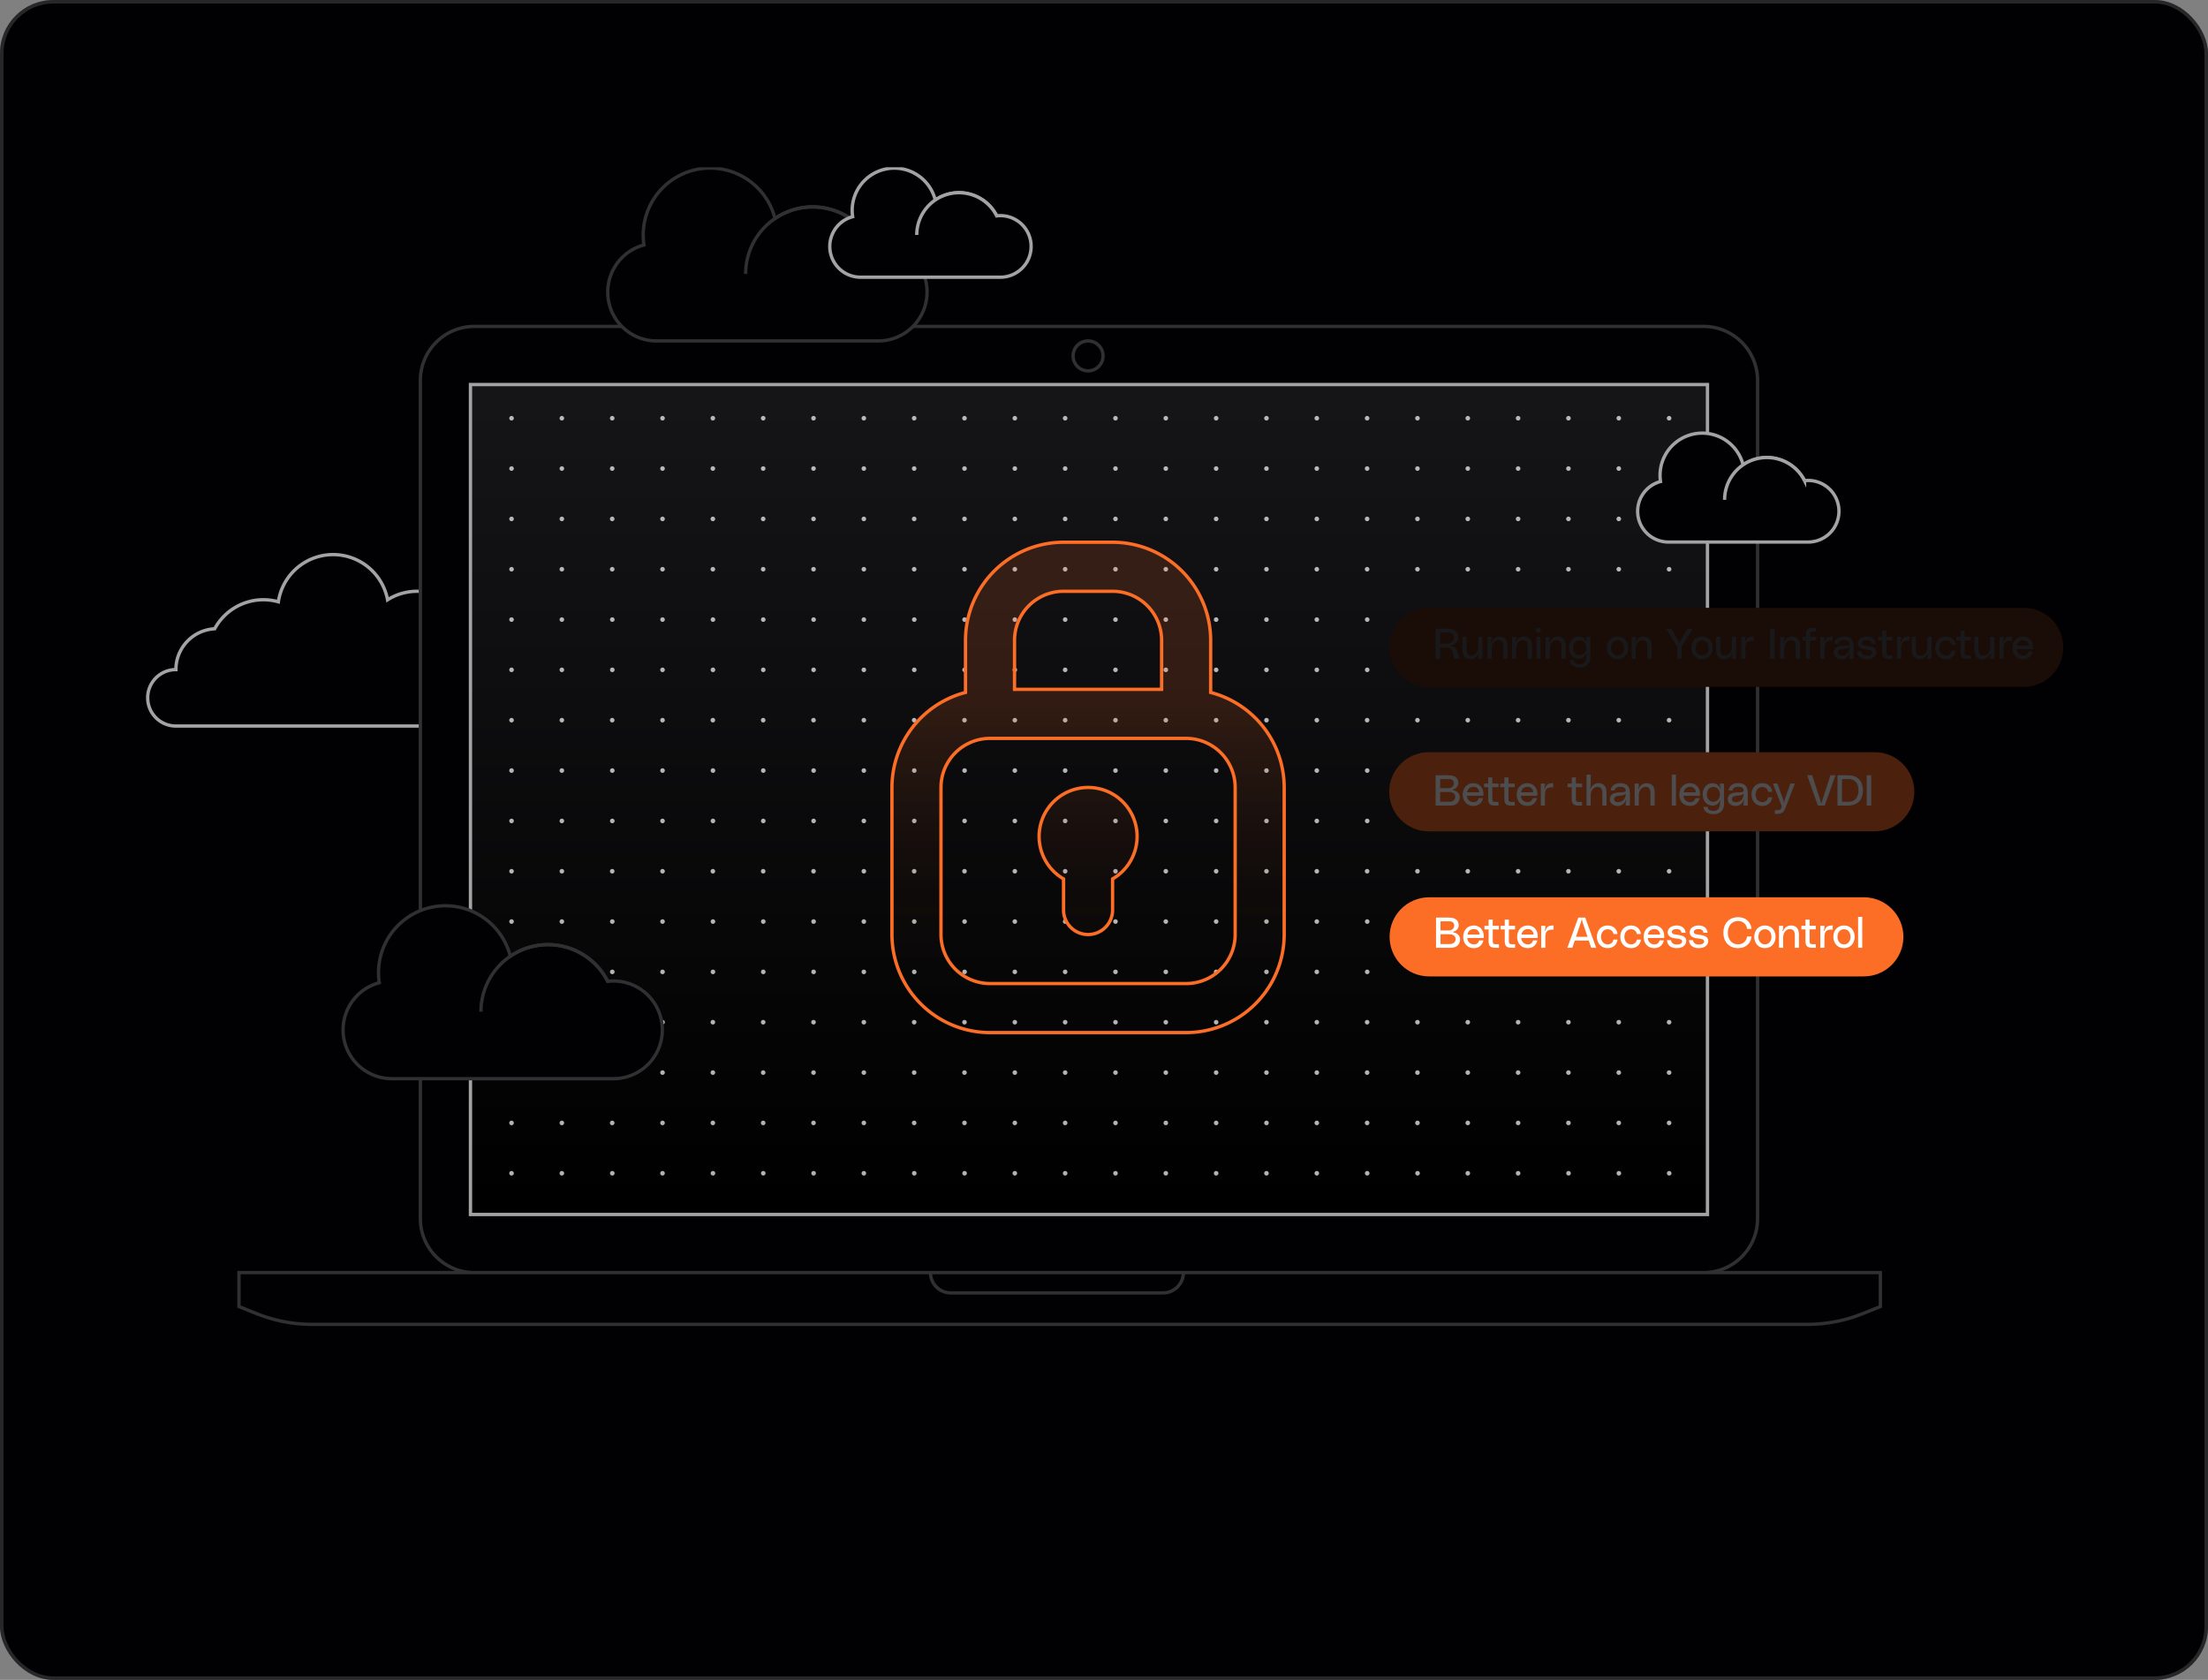 <svg width="581" height="442" fill="none" xmlns="http://www.w3.org/2000/svg"><rect width="100%" height="100%" fill="#808080" stroke="none"/><rect width="581" height="442" rx="14.034" fill="#010104"/><g clip-path="url(#a)"><path d="M38.863 183.603a7.424 7.424 0 0 0 7.425 7.425h82.42a7.423 7.423 0 0 0 6.435-11.125 7.42 7.42 0 0 0-3.885-3.266c.007-.154.024-.304.024-.459a10.775 10.775 0 0 0-7.595-10.291 14.578 14.578 0 0 0-8.858-9.401 14.564 14.564 0 0 0-12.848 1.332 14.57 14.57 0 0 0-23.938-8.276 14.571 14.571 0 0 0-4.797 8.802 14.568 14.568 0 0 0-16.76 7.096 10.756 10.756 0 0 0-10.198 10.738 7.427 7.427 0 0 0-7.425 7.425Z" stroke="#A3A3A3" stroke-width=".877" stroke-miterlimit="10"/><path d="M448.257 85.882H124.832c-7.853 0-14.219 6.366-14.219 14.219v220.518c0 7.853 6.366 14.219 14.219 14.219h323.425c7.853 0 14.219-6.366 14.219-14.219V100.101c0-7.853-6.366-14.22-14.219-14.22ZM278.836 348.449h196.736c4.96 0 9.874-.944 14.48-2.783l4.737-1.89v-8.938H62.883v8.938l4.737 1.89a39.054 39.054 0 0 0 14.48 2.783h196.736Z" fill="#010104" stroke="#303033" stroke-width=".877" stroke-miterlimit="10"/><path d="M449.294 101.177H123.795v218.365h325.499V101.177Z" fill="#151518"/><path d="M449.294 101.177H123.795v218.365h325.499V101.177Z" fill="url(#b)"/><g opacity=".7" fill="#fff"><path d="M134.603 110.641a.601.601 0 1 0 .001-1.203.601.601 0 0 0-.001 1.203ZM147.844 110.641a.601.601 0 1 0 .001-1.203.601.601 0 0 0-.001 1.203ZM161.091 110.641a.602.602 0 1 0 0-1.204.602.602 0 0 0 0 1.204ZM174.332 110.641a.601.601 0 1 0 .001-1.203.601.601 0 0 0-.001 1.203ZM187.576 110.641a.602.602 0 1 0 0-1.204.602.602 0 0 0 0 1.204ZM200.819 110.641a.602.602 0 1 0 0-1.204.602.602 0 0 0 0 1.204ZM214.063 110.641a.602.602 0 1 0 0-1.204.602.602 0 0 0 0 1.204ZM227.307 110.641a.601.601 0 1 0 .001-1.203.601.601 0 0 0-.001 1.203ZM240.549 110.641a.602.602 0 1 0 0-1.204.602.602 0 0 0 0 1.204ZM253.793 110.641a.602.602 0 1 0 0-1.204.602.602 0 0 0 0 1.204ZM267.037 110.641a.601.601 0 1 0 .001-1.203.601.601 0 0 0-.001 1.203ZM280.279 110.641a.601.601 0 1 0 .001-1.203.601.601 0 0 0-.001 1.203ZM293.522 110.641a.601.601 0 1 0 .001-1.203.601.601 0 0 0-.001 1.203ZM306.765 110.641a.601.601 0 1 0 .001-1.203.601.601 0 0 0-.001 1.203ZM320.01 110.641a.601.601 0 1 0 .001-1.203.601.601 0 0 0-.001 1.203ZM333.252 110.641a.601.601 0 1 0 .001-1.203.601.601 0 0 0-.001 1.203ZM346.495 110.641a.601.601 0 1 0 .001-1.203.601.601 0 0 0-.001 1.203ZM359.737 110.641a.602.602 0 1 0 0-1.204.602.602 0 0 0 0 1.204ZM372.983 110.641a.602.602 0 1 0 0-1.204.602.602 0 0 0 0 1.204ZM386.225 110.641a.601.601 0 1 0 .001-1.203.601.601 0 0 0-.001 1.203ZM399.468 110.641a.601.601 0 1 0 .001-1.203.601.601 0 0 0-.001 1.203ZM412.712 110.641a.602.602 0 1 0 0-1.204.602.602 0 0 0 0 1.204ZM425.955 110.641a.602.602 0 1 0 0-1.204.602.602 0 0 0 0 1.204ZM439.199 110.641a.602.602 0 1 0 0-1.204.602.602 0 0 0 0 1.204ZM134.603 123.884a.601.601 0 1 0 .001-1.203.601.601 0 0 0-.001 1.203ZM147.844 123.884a.601.601 0 1 0 .001-1.203.601.601 0 0 0-.001 1.203ZM161.091 123.884a.602.602 0 1 0 0-1.204.602.602 0 0 0 0 1.204ZM174.332 123.884a.601.601 0 1 0 .001-1.203.601.601 0 0 0-.001 1.203ZM187.576 123.884a.602.602 0 1 0 0-1.204.602.602 0 0 0 0 1.204ZM200.819 123.884a.602.602 0 1 0 0-1.204.602.602 0 0 0 0 1.204ZM214.063 123.884a.602.602 0 1 0 0-1.204.602.602 0 0 0 0 1.204ZM227.307 123.884a.601.601 0 1 0 .001-1.203.601.601 0 0 0-.001 1.203ZM240.549 123.884a.602.602 0 1 0 0-1.204.602.602 0 0 0 0 1.204ZM253.793 123.884a.602.602 0 1 0 0-1.204.602.602 0 0 0 0 1.204ZM267.037 123.884a.601.601 0 1 0 .001-1.203.601.601 0 0 0-.001 1.203ZM280.279 123.884a.601.601 0 1 0 .001-1.203.601.601 0 0 0-.001 1.203ZM293.522 123.884a.601.601 0 1 0 .001-1.203.601.601 0 0 0-.001 1.203ZM306.765 123.884a.601.601 0 1 0 .001-1.203.601.601 0 0 0-.001 1.203ZM320.01 123.884a.601.601 0 1 0 .001-1.203.601.601 0 0 0-.001 1.203ZM333.252 123.884a.601.601 0 1 0 .001-1.203.601.601 0 0 0-.001 1.203ZM346.495 123.884a.601.601 0 1 0 .001-1.203.601.601 0 0 0-.001 1.203ZM359.737 123.884a.602.602 0 1 0 0-1.204.602.602 0 0 0 0 1.204ZM372.983 123.884a.602.602 0 1 0 0-1.204.602.602 0 0 0 0 1.204ZM386.225 123.884a.601.601 0 1 0 .001-1.203.601.601 0 0 0-.001 1.203ZM399.468 123.884a.601.601 0 1 0 .001-1.203.601.601 0 0 0-.001 1.203ZM412.712 123.884a.602.602 0 1 0 0-1.204.602.602 0 0 0 0 1.204ZM425.955 123.884a.602.602 0 1 0 0-1.204.602.602 0 0 0 0 1.204ZM439.199 123.884a.602.602 0 1 0 0-1.204.602.602 0 0 0 0 1.204ZM134.603 137.133a.601.601 0 1 0 .001-1.203.601.601 0 0 0-.001 1.203ZM147.844 137.133a.601.601 0 1 0 .001-1.203.601.601 0 0 0-.001 1.203ZM161.091 137.133a.602.602 0 1 0 0-1.204.602.602 0 0 0 0 1.204ZM174.332 137.133a.601.601 0 1 0 .001-1.203.601.601 0 0 0-.001 1.203ZM187.576 137.133a.602.602 0 1 0 0-1.204.602.602 0 0 0 0 1.204ZM200.819 137.133a.602.602 0 1 0 0-1.204.602.602 0 0 0 0 1.204ZM214.063 137.133a.602.602 0 1 0 0-1.204.602.602 0 0 0 0 1.204ZM227.307 137.133a.601.601 0 1 0 .001-1.203.601.601 0 0 0-.001 1.203ZM240.549 137.133a.602.602 0 1 0 0-1.204.602.602 0 0 0 0 1.204ZM253.793 137.133a.602.602 0 1 0 0-1.204.602.602 0 0 0 0 1.204ZM267.037 137.133a.601.601 0 1 0 .001-1.203.601.601 0 0 0-.001 1.203ZM280.279 137.133a.601.601 0 1 0 .001-1.203.601.601 0 0 0-.001 1.203ZM293.522 137.133a.601.601 0 1 0 .001-1.203.601.601 0 0 0-.001 1.203ZM306.765 137.133a.601.601 0 1 0 .001-1.203.601.601 0 0 0-.001 1.203ZM320.01 137.133a.601.601 0 1 0 .001-1.203.601.601 0 0 0-.001 1.203ZM333.252 137.133a.601.601 0 1 0 .001-1.203.601.601 0 0 0-.001 1.203ZM346.495 137.133a.601.601 0 1 0 .001-1.203.601.601 0 0 0-.001 1.203ZM359.737 137.133a.602.602 0 1 0 0-1.204.602.602 0 0 0 0 1.204ZM372.983 137.133a.602.602 0 1 0 0-1.204.602.602 0 0 0 0 1.204ZM386.225 137.133a.601.601 0 1 0 .001-1.203.601.601 0 0 0-.001 1.203ZM399.468 137.133a.601.601 0 1 0 .001-1.203.601.601 0 0 0-.001 1.203ZM412.712 137.133a.602.602 0 1 0 0-1.204.602.602 0 0 0 0 1.204ZM425.955 137.133a.602.602 0 1 0 0-1.204.602.602 0 0 0 0 1.204ZM439.199 137.133a.602.602 0 1 0 0-1.204.602.602 0 0 0 0 1.204ZM134.603 150.375a.601.601 0 1 0 .001-1.203.601.601 0 0 0-.001 1.203ZM147.844 150.375a.601.601 0 1 0 .001-1.203.601.601 0 0 0-.001 1.203ZM161.091 150.375a.602.602 0 1 0 0-1.204.602.602 0 0 0 0 1.204ZM174.332 150.375a.601.601 0 1 0 .001-1.203.601.601 0 0 0-.001 1.203ZM187.576 150.375a.602.602 0 1 0 0-1.204.602.602 0 0 0 0 1.204ZM200.819 150.375a.602.602 0 1 0 0-1.204.602.602 0 0 0 0 1.204ZM214.063 150.375a.602.602 0 1 0 0-1.204.602.602 0 0 0 0 1.204ZM227.307 150.375a.601.601 0 1 0 .001-1.203.601.601 0 0 0-.001 1.203ZM240.549 150.375a.602.602 0 1 0 0-1.204.602.602 0 0 0 0 1.204ZM253.793 150.375a.602.602 0 1 0 0-1.204.602.602 0 0 0 0 1.204ZM267.037 150.375a.601.601 0 1 0 .001-1.203.601.601 0 0 0-.001 1.203ZM280.279 150.375a.601.601 0 1 0 .001-1.203.601.601 0 0 0-.001 1.203ZM293.522 150.375a.601.601 0 1 0 .001-1.203.601.601 0 0 0-.001 1.203ZM306.765 150.375a.601.601 0 1 0 .001-1.203.601.601 0 0 0-.001 1.203ZM320.01 150.375a.601.601 0 1 0 .001-1.203.601.601 0 0 0-.001 1.203ZM333.252 150.375a.601.601 0 1 0 .001-1.203.601.601 0 0 0-.001 1.203ZM346.495 150.375a.601.601 0 1 0 .001-1.203.601.601 0 0 0-.001 1.203ZM359.737 150.375a.602.602 0 1 0 0-1.204.602.602 0 0 0 0 1.204ZM372.983 150.375a.602.602 0 1 0 0-1.204.602.602 0 0 0 0 1.204ZM386.225 150.375a.601.601 0 1 0 .001-1.203.601.601 0 0 0-.001 1.203ZM399.468 150.375a.601.601 0 1 0 .001-1.203.601.601 0 0 0-.001 1.203ZM412.712 150.375a.602.602 0 1 0 0-1.204.602.602 0 0 0 0 1.204ZM425.955 150.375a.602.602 0 1 0 0-1.204.602.602 0 0 0 0 1.204ZM439.199 150.375a.602.602 0 1 0 0-1.204.602.602 0 0 0 0 1.204ZM134.603 163.625a.602.602 0 1 0 0-1.204.602.602 0 0 0 0 1.204ZM147.844 163.625a.602.602 0 1 0 0-1.204.602.602 0 0 0 0 1.204ZM161.091 163.625a.603.603 0 1 0-.001-1.205.603.603 0 0 0 .001 1.205ZM174.332 163.625a.602.602 0 1 0 0-1.204.602.602 0 0 0 0 1.204ZM187.576 163.625a.603.603 0 1 0-.001-1.205.603.603 0 0 0 .001 1.205ZM200.819 163.625a.603.603 0 1 0-.001-1.205.603.603 0 0 0 .001 1.205ZM214.063 163.625a.603.603 0 1 0-.001-1.205.603.603 0 0 0 .001 1.205ZM227.307 163.625a.602.602 0 1 0 0-1.204.602.602 0 0 0 0 1.204ZM240.549 163.625a.603.603 0 1 0-.001-1.205.603.603 0 0 0 .001 1.205ZM253.793 163.625a.603.603 0 1 0-.001-1.205.603.603 0 0 0 .001 1.205ZM267.037 163.625a.602.602 0 1 0 0-1.204.602.602 0 0 0 0 1.204ZM280.279 163.625a.602.602 0 1 0 0-1.204.602.602 0 0 0 0 1.204ZM293.522 163.625a.602.602 0 1 0 0-1.204.602.602 0 0 0 0 1.204ZM306.765 163.625a.602.602 0 1 0 0-1.204.602.602 0 0 0 0 1.204ZM320.01 163.625a.602.602 0 1 0 0-1.204.602.602 0 0 0 0 1.204ZM333.252 163.625a.602.602 0 1 0 0-1.204.602.602 0 0 0 0 1.204ZM346.495 163.625a.602.602 0 1 0 0-1.204.602.602 0 0 0 0 1.204ZM359.737 163.625a.603.603 0 1 0-.001-1.205.603.603 0 0 0 .001 1.205ZM372.983 163.625a.603.603 0 1 0-.001-1.205.603.603 0 0 0 .001 1.205ZM386.225 163.625a.602.602 0 1 0 0-1.204.602.602 0 0 0 0 1.204ZM399.468 163.625a.602.602 0 1 0 0-1.204.602.602 0 0 0 0 1.204ZM412.712 163.625a.603.603 0 1 0-.001-1.205.603.603 0 0 0 .001 1.205ZM425.955 163.625a.603.603 0 1 0-.001-1.205.603.603 0 0 0 .001 1.205ZM439.199 163.625a.603.603 0 1 0-.001-1.205.603.603 0 0 0 .001 1.205ZM134.603 176.848a.602.602 0 1 0 0-1.204.602.602 0 0 0 0 1.204ZM147.844 176.848a.602.602 0 1 0 0-1.204.602.602 0 0 0 0 1.204ZM161.091 176.848a.603.603 0 1 0-.001-1.205.603.603 0 0 0 .001 1.205ZM174.332 176.848a.602.602 0 1 0 0-1.204.602.602 0 0 0 0 1.204ZM187.576 176.848a.603.603 0 1 0-.001-1.205.603.603 0 0 0 .001 1.205ZM200.819 176.848a.603.603 0 1 0-.001-1.205.603.603 0 0 0 .001 1.205ZM214.063 176.848a.603.603 0 1 0-.001-1.205.603.603 0 0 0 .001 1.205ZM227.307 176.848a.602.602 0 1 0 0-1.204.602.602 0 0 0 0 1.204ZM240.549 176.848a.603.603 0 1 0-.001-1.205.603.603 0 0 0 .001 1.205ZM253.793 176.848a.603.603 0 1 0-.001-1.205.603.603 0 0 0 .001 1.205ZM267.037 176.848a.602.602 0 1 0 0-1.204.602.602 0 0 0 0 1.204ZM280.279 176.848a.602.602 0 1 0 0-1.204.602.602 0 0 0 0 1.204ZM293.522 176.848a.602.602 0 1 0 0-1.204.602.602 0 0 0 0 1.204ZM306.765 176.848a.602.602 0 1 0 0-1.204.602.602 0 0 0 0 1.204ZM320.01 176.848a.602.602 0 1 0 0-1.204.602.602 0 0 0 0 1.204ZM333.252 176.848a.602.602 0 1 0 0-1.204.602.602 0 0 0 0 1.204ZM346.495 176.848a.602.602 0 1 0 0-1.204.602.602 0 0 0 0 1.204ZM359.737 176.848a.603.603 0 1 0-.001-1.205.603.603 0 0 0 .001 1.205ZM372.983 176.848a.603.603 0 1 0-.001-1.205.603.603 0 0 0 .001 1.205ZM386.225 176.848a.602.602 0 1 0 0-1.204.602.602 0 0 0 0 1.204ZM399.468 176.848a.602.602 0 1 0 0-1.204.602.602 0 0 0 0 1.204ZM412.712 176.848a.603.603 0 1 0-.001-1.205.603.603 0 0 0 .001 1.205ZM425.955 176.848a.603.603 0 1 0-.001-1.205.603.603 0 0 0 .001 1.205ZM439.199 176.848a.603.603 0 1 0-.001-1.205.603.603 0 0 0 .001 1.205ZM134.603 190.09a.601.601 0 1 0 .001-1.203.601.601 0 0 0-.001 1.203ZM147.844 190.09a.601.601 0 1 0 .001-1.203.601.601 0 0 0-.001 1.203ZM161.091 190.09a.602.602 0 1 0 0-1.204.602.602 0 0 0 0 1.204ZM174.332 190.09a.601.601 0 1 0 .001-1.203.601.601 0 0 0-.001 1.203ZM187.576 190.09a.602.602 0 1 0 0-1.204.602.602 0 0 0 0 1.204ZM200.819 190.09a.602.602 0 1 0 0-1.204.602.602 0 0 0 0 1.204ZM214.063 190.09a.602.602 0 1 0 0-1.204.602.602 0 0 0 0 1.204ZM227.307 190.09a.601.601 0 1 0 .001-1.203.601.601 0 0 0-.001 1.203ZM240.549 190.09a.602.602 0 1 0 0-1.204.602.602 0 0 0 0 1.204ZM253.793 190.09a.602.602 0 1 0 0-1.204.602.602 0 0 0 0 1.204ZM267.037 190.09a.601.601 0 1 0 .001-1.203.601.601 0 0 0-.001 1.203ZM280.279 190.09a.601.601 0 1 0 .001-1.203.601.601 0 0 0-.001 1.203ZM293.522 190.09a.601.601 0 1 0 .001-1.203.601.601 0 0 0-.001 1.203ZM306.765 190.09a.601.601 0 1 0 .001-1.203.601.601 0 0 0-.001 1.203ZM320.01 190.09a.601.601 0 1 0 .001-1.203.601.601 0 0 0-.001 1.203ZM333.252 190.09a.601.601 0 1 0 .001-1.203.601.601 0 0 0-.001 1.203ZM346.495 190.09a.601.601 0 1 0 .001-1.203.601.601 0 0 0-.001 1.203ZM359.737 190.09a.602.602 0 1 0 0-1.204.602.602 0 0 0 0 1.204ZM372.983 190.09a.602.602 0 1 0 0-1.204.602.602 0 0 0 0 1.204ZM386.225 190.09a.601.601 0 1 0 .001-1.203.601.601 0 0 0-.001 1.203ZM399.468 190.09a.601.601 0 1 0 .001-1.203.601.601 0 0 0-.001 1.203ZM412.712 190.09a.602.602 0 1 0 0-1.204.602.602 0 0 0 0 1.204ZM425.955 190.09a.602.602 0 1 0 0-1.204.602.602 0 0 0 0 1.204ZM439.199 190.09a.602.602 0 1 0 0-1.204.602.602 0 0 0 0 1.204ZM134.603 203.346a.602.602 0 1 0 0-1.204.602.602 0 0 0 0 1.204ZM147.844 203.346a.602.602 0 1 0 0-1.204.602.602 0 0 0 0 1.204ZM161.091 203.346a.603.603 0 1 0-.001-1.205.603.603 0 0 0 .001 1.205ZM174.332 203.346a.602.602 0 1 0 0-1.204.602.602 0 0 0 0 1.204ZM187.576 203.346a.603.603 0 1 0-.001-1.205.603.603 0 0 0 .001 1.205ZM200.819 203.346a.603.603 0 1 0-.001-1.205.603.603 0 0 0 .001 1.205ZM214.063 203.346a.603.603 0 1 0-.001-1.205.603.603 0 0 0 .001 1.205ZM227.307 203.346a.602.602 0 1 0 0-1.204.602.602 0 0 0 0 1.204ZM240.549 203.346a.603.603 0 1 0-.001-1.205.603.603 0 0 0 .001 1.205ZM253.793 203.346a.603.603 0 1 0-.001-1.205.603.603 0 0 0 .001 1.205ZM267.037 203.346a.602.602 0 1 0 0-1.204.602.602 0 0 0 0 1.204ZM280.279 203.346a.602.602 0 1 0 0-1.204.602.602 0 0 0 0 1.204ZM293.522 203.346a.602.602 0 1 0 0-1.204.602.602 0 0 0 0 1.204ZM306.765 203.346a.602.602 0 1 0 0-1.204.602.602 0 0 0 0 1.204ZM320.01 203.346a.602.602 0 1 0 0-1.204.602.602 0 0 0 0 1.204ZM333.252 203.346a.602.602 0 1 0 0-1.204.602.602 0 0 0 0 1.204ZM346.495 203.346a.602.602 0 1 0 0-1.204.602.602 0 0 0 0 1.204ZM359.737 203.346a.603.603 0 1 0-.001-1.205.603.603 0 0 0 .001 1.205ZM372.983 203.346a.603.603 0 1 0-.001-1.205.603.603 0 0 0 .001 1.205ZM386.225 203.346a.602.602 0 1 0 0-1.204.602.602 0 0 0 0 1.204ZM399.468 203.346a.602.602 0 1 0 0-1.204.602.602 0 0 0 0 1.204ZM412.712 203.346a.603.603 0 1 0-.001-1.205.603.603 0 0 0 .001 1.205ZM425.955 203.346a.603.603 0 1 0-.001-1.205.603.603 0 0 0 .001 1.205ZM439.199 203.346a.603.603 0 1 0-.001-1.205.603.603 0 0 0 .001 1.205ZM134.603 216.601a.602.602 0 1 0 0-1.204.602.602 0 0 0 0 1.204ZM147.844 216.601a.602.602 0 1 0 0-1.204.602.602 0 0 0 0 1.204ZM161.091 216.601a.603.603 0 1 0-.001-1.205.603.603 0 0 0 .001 1.205ZM174.332 216.601a.602.602 0 1 0 0-1.204.602.602 0 0 0 0 1.204ZM187.576 216.601a.603.603 0 1 0-.001-1.205.603.603 0 0 0 .001 1.205ZM200.819 216.601a.603.603 0 1 0-.001-1.205.603.603 0 0 0 .001 1.205ZM214.063 216.601a.603.603 0 1 0-.001-1.205.603.603 0 0 0 .001 1.205ZM227.307 216.601a.602.602 0 1 0 0-1.204.602.602 0 0 0 0 1.204ZM240.549 216.601a.603.603 0 1 0-.001-1.205.603.603 0 0 0 .001 1.205ZM253.793 216.601a.603.603 0 1 0-.001-1.205.603.603 0 0 0 .001 1.205ZM267.037 216.601a.602.602 0 1 0 0-1.204.602.602 0 0 0 0 1.204ZM280.279 216.601a.602.602 0 1 0 0-1.204.602.602 0 0 0 0 1.204ZM293.522 216.601a.602.602 0 1 0 0-1.204.602.602 0 0 0 0 1.204ZM306.765 216.601a.602.602 0 1 0 0-1.204.602.602 0 0 0 0 1.204ZM320.01 216.601a.602.602 0 1 0 0-1.204.602.602 0 0 0 0 1.204ZM333.252 216.601a.602.602 0 1 0 0-1.204.602.602 0 0 0 0 1.204ZM346.495 216.601a.602.602 0 1 0 0-1.204.602.602 0 0 0 0 1.204ZM359.737 216.601a.603.603 0 1 0-.001-1.205.603.603 0 0 0 .001 1.205ZM372.983 216.601a.603.603 0 1 0-.001-1.205.603.603 0 0 0 .001 1.205ZM386.225 216.601a.602.602 0 1 0 0-1.204.602.602 0 0 0 0 1.204ZM399.468 216.601a.602.602 0 1 0 0-1.204.602.602 0 0 0 0 1.204ZM412.712 216.601a.603.603 0 1 0-.001-1.205.603.603 0 0 0 .001 1.205ZM425.955 216.601a.603.603 0 1 0-.001-1.205.603.603 0 0 0 .001 1.205ZM439.199 216.601a.603.603 0 1 0-.001-1.205.603.603 0 0 0 .001 1.205ZM134.603 229.837a.601.601 0 1 0 .001-1.203.601.601 0 0 0-.001 1.203ZM147.844 229.837a.601.601 0 1 0 .001-1.203.601.601 0 0 0-.001 1.203ZM161.091 229.837a.602.602 0 1 0 0-1.204.602.602 0 0 0 0 1.204ZM174.332 229.837a.601.601 0 1 0 .001-1.203.601.601 0 0 0-.001 1.203ZM187.576 229.837a.602.602 0 1 0 0-1.204.602.602 0 0 0 0 1.204ZM200.819 229.837a.602.602 0 1 0 0-1.204.602.602 0 0 0 0 1.204ZM214.063 229.837a.602.602 0 1 0 0-1.204.602.602 0 0 0 0 1.204ZM227.307 229.837a.601.601 0 1 0 .001-1.203.601.601 0 0 0-.001 1.203ZM240.549 229.837a.602.602 0 1 0 0-1.204.602.602 0 0 0 0 1.204ZM253.793 229.837a.602.602 0 1 0 0-1.204.602.602 0 0 0 0 1.204ZM267.037 229.837a.601.601 0 1 0 .001-1.203.601.601 0 0 0-.001 1.203ZM280.279 229.837a.601.601 0 1 0 .001-1.203.601.601 0 0 0-.001 1.203ZM293.522 229.837a.601.601 0 1 0 .001-1.203.601.601 0 0 0-.001 1.203ZM306.765 229.837a.601.601 0 1 0 .001-1.203.601.601 0 0 0-.001 1.203ZM320.01 229.837a.601.601 0 1 0 .001-1.203.601.601 0 0 0-.001 1.203ZM333.252 229.837a.601.601 0 1 0 .001-1.203.601.601 0 0 0-.001 1.203ZM346.495 229.837a.601.601 0 1 0 .001-1.203.601.601 0 0 0-.001 1.203ZM359.737 229.837a.602.602 0 1 0 0-1.204.602.602 0 0 0 0 1.204ZM372.983 229.837a.602.602 0 1 0 0-1.204.602.602 0 0 0 0 1.204ZM386.225 229.837a.601.601 0 1 0 .001-1.203.601.601 0 0 0-.001 1.203ZM399.468 229.837a.601.601 0 1 0 .001-1.203.601.601 0 0 0-.001 1.203ZM412.712 229.837a.602.602 0 1 0 0-1.204.602.602 0 0 0 0 1.204ZM425.955 229.837a.602.602 0 1 0 0-1.204.602.602 0 0 0 0 1.204ZM439.199 229.837a.602.602 0 1 0 0-1.204.602.602 0 0 0 0 1.204ZM134.603 243.073a.602.602 0 1 0 0-1.204.602.602 0 0 0 0 1.204ZM147.844 243.073a.602.602 0 1 0 0-1.204.602.602 0 0 0 0 1.204ZM161.091 243.073a.603.603 0 1 0-.001-1.205.603.603 0 0 0 .001 1.205ZM174.332 243.073a.602.602 0 1 0 0-1.204.602.602 0 0 0 0 1.204ZM187.576 243.073a.603.603 0 1 0-.001-1.205.603.603 0 0 0 .001 1.205ZM200.819 243.073a.603.603 0 1 0-.001-1.205.603.603 0 0 0 .001 1.205ZM214.063 243.073a.603.603 0 1 0-.001-1.205.603.603 0 0 0 .001 1.205ZM227.307 243.073a.602.602 0 1 0 0-1.204.602.602 0 0 0 0 1.204ZM240.549 243.073a.603.603 0 1 0-.001-1.205.603.603 0 0 0 .001 1.205ZM253.793 243.073a.603.603 0 1 0-.001-1.205.603.603 0 0 0 .001 1.205ZM267.037 243.073a.602.602 0 1 0 0-1.204.602.602 0 0 0 0 1.204ZM280.279 243.073a.602.602 0 1 0 0-1.204.602.602 0 0 0 0 1.204ZM293.522 243.073a.602.602 0 1 0 0-1.204.602.602 0 0 0 0 1.204ZM306.765 243.073a.602.602 0 1 0 0-1.204.602.602 0 0 0 0 1.204ZM320.01 243.073a.602.602 0 1 0 0-1.204.602.602 0 0 0 0 1.204ZM333.252 243.073a.602.602 0 1 0 0-1.204.602.602 0 0 0 0 1.204ZM346.495 243.073a.602.602 0 1 0 0-1.204.602.602 0 0 0 0 1.204ZM359.737 243.073a.603.603 0 1 0-.001-1.205.603.603 0 0 0 .001 1.205ZM372.983 243.073a.603.603 0 1 0-.001-1.205.603.603 0 0 0 .001 1.205ZM386.225 243.073a.602.602 0 1 0 0-1.204.602.602 0 0 0 0 1.204ZM399.468 243.073a.602.602 0 1 0 0-1.204.602.602 0 0 0 0 1.204ZM412.712 243.073a.603.603 0 1 0-.001-1.205.603.603 0 0 0 .001 1.205ZM425.955 243.073a.603.603 0 1 0-.001-1.205.603.603 0 0 0 .001 1.205ZM439.199 243.073a.603.603 0 1 0-.001-1.205.603.603 0 0 0 .001 1.205ZM134.603 256.316a.602.602 0 1 0 0-1.204.602.602 0 0 0 0 1.204ZM147.844 256.316a.602.602 0 1 0 0-1.204.602.602 0 0 0 0 1.204ZM161.091 256.316a.603.603 0 1 0-.001-1.205.603.603 0 0 0 .001 1.205ZM174.332 256.316a.602.602 0 1 0 0-1.204.602.602 0 0 0 0 1.204ZM187.576 256.316a.603.603 0 1 0-.001-1.205.603.603 0 0 0 .001 1.205ZM200.819 256.316a.603.603 0 1 0-.001-1.205.603.603 0 0 0 .001 1.205ZM214.063 256.316a.603.603 0 1 0-.001-1.205.603.603 0 0 0 .001 1.205ZM227.307 256.316a.602.602 0 1 0 0-1.204.602.602 0 0 0 0 1.204ZM240.549 256.316a.603.603 0 1 0-.001-1.205.603.603 0 0 0 .001 1.205ZM253.793 256.316a.603.603 0 1 0-.001-1.205.603.603 0 0 0 .001 1.205ZM267.037 256.316a.602.602 0 1 0 0-1.204.602.602 0 0 0 0 1.204ZM280.279 256.316a.602.602 0 1 0 0-1.204.602.602 0 0 0 0 1.204ZM293.522 256.316a.602.602 0 1 0 0-1.204.602.602 0 0 0 0 1.204ZM306.765 256.316a.602.602 0 1 0 0-1.204.602.602 0 0 0 0 1.204ZM320.01 256.316a.602.602 0 1 0 0-1.204.602.602 0 0 0 0 1.204ZM333.252 256.316a.602.602 0 1 0 0-1.204.602.602 0 0 0 0 1.204ZM346.495 256.316a.602.602 0 1 0 0-1.204.602.602 0 0 0 0 1.204ZM359.737 256.316a.603.603 0 1 0-.001-1.205.603.603 0 0 0 .001 1.205ZM372.983 256.316a.603.603 0 1 0-.001-1.205.603.603 0 0 0 .001 1.205ZM386.225 256.316a.602.602 0 1 0 0-1.204.602.602 0 0 0 0 1.204ZM399.468 256.316a.602.602 0 1 0 0-1.204.602.602 0 0 0 0 1.204ZM412.712 256.316a.603.603 0 1 0-.001-1.205.603.603 0 0 0 .001 1.205ZM425.955 256.316a.603.603 0 1 0-.001-1.205.603.603 0 0 0 .001 1.205ZM439.199 256.316a.603.603 0 1 0-.001-1.205.603.603 0 0 0 .001 1.205ZM134.603 269.558a.601.601 0 1 0 .001-1.203.601.601 0 0 0-.001 1.203ZM147.844 269.558a.601.601 0 1 0 .001-1.203.601.601 0 0 0-.001 1.203ZM161.091 269.558a.602.602 0 1 0 0-1.204.602.602 0 0 0 0 1.204ZM174.332 269.558a.601.601 0 1 0 .001-1.203.601.601 0 0 0-.001 1.203ZM187.576 269.558a.602.602 0 1 0 0-1.204.602.602 0 0 0 0 1.204ZM200.819 269.558a.602.602 0 1 0 0-1.204.602.602 0 0 0 0 1.204ZM214.063 269.558a.602.602 0 1 0 0-1.204.602.602 0 0 0 0 1.204ZM227.307 269.558a.601.601 0 1 0 .001-1.203.601.601 0 0 0-.001 1.203ZM240.549 269.558a.602.602 0 1 0 0-1.204.602.602 0 0 0 0 1.204ZM253.793 269.558a.602.602 0 1 0 0-1.204.602.602 0 0 0 0 1.204ZM267.037 269.558a.601.601 0 1 0 .001-1.203.601.601 0 0 0-.001 1.203ZM280.279 269.558a.601.601 0 1 0 .001-1.203.601.601 0 0 0-.001 1.203ZM293.522 269.558a.601.601 0 1 0 .001-1.203.601.601 0 0 0-.001 1.203ZM306.765 269.558a.601.601 0 1 0 .001-1.203.601.601 0 0 0-.001 1.203ZM320.01 269.558a.601.601 0 1 0 .001-1.203.601.601 0 0 0-.001 1.203ZM333.252 269.558a.601.601 0 1 0 .001-1.203.601.601 0 0 0-.001 1.203ZM346.495 269.558a.601.601 0 1 0 .001-1.203.601.601 0 0 0-.001 1.203ZM359.737 269.558a.602.602 0 1 0 0-1.204.602.602 0 0 0 0 1.204ZM372.983 269.558a.602.602 0 1 0 0-1.204.602.602 0 0 0 0 1.204ZM386.225 269.558a.601.601 0 1 0 .001-1.203.601.601 0 0 0-.001 1.203ZM399.468 269.558a.601.601 0 1 0 .001-1.203.601.601 0 0 0-.001 1.203ZM412.712 269.558a.602.602 0 1 0 0-1.204.602.602 0 0 0 0 1.204ZM425.955 269.558a.602.602 0 1 0 0-1.204.602.602 0 0 0 0 1.204ZM439.199 269.558a.602.602 0 1 0 0-1.204.602.602 0 0 0 0 1.204ZM134.603 282.813a.601.601 0 1 0 .001-1.203.601.601 0 0 0-.001 1.203ZM147.844 282.813a.601.601 0 1 0 .001-1.203.601.601 0 0 0-.001 1.203ZM161.091 282.813a.602.602 0 1 0 0-1.204.602.602 0 0 0 0 1.204ZM174.332 282.813a.601.601 0 1 0 .001-1.203.601.601 0 0 0-.001 1.203ZM187.576 282.813a.602.602 0 1 0 0-1.204.602.602 0 0 0 0 1.204ZM200.819 282.813a.602.602 0 1 0 0-1.204.602.602 0 0 0 0 1.204ZM214.063 282.813a.602.602 0 1 0 0-1.204.602.602 0 0 0 0 1.204ZM227.307 282.813a.601.601 0 1 0 .001-1.203.601.601 0 0 0-.001 1.203ZM240.549 282.813a.602.602 0 1 0 0-1.204.602.602 0 0 0 0 1.204ZM253.793 282.813a.602.602 0 1 0 0-1.204.602.602 0 0 0 0 1.204ZM267.037 282.813a.601.601 0 1 0 .001-1.203.601.601 0 0 0-.001 1.203ZM280.279 282.813a.601.601 0 1 0 .001-1.203.601.601 0 0 0-.001 1.203ZM293.522 282.813a.601.601 0 1 0 .001-1.203.601.601 0 0 0-.001 1.203ZM306.765 282.813a.601.601 0 1 0 .001-1.203.601.601 0 0 0-.001 1.203ZM320.01 282.813a.601.601 0 1 0 .001-1.203.601.601 0 0 0-.001 1.203ZM333.252 282.813a.601.601 0 1 0 .001-1.203.601.601 0 0 0-.001 1.203ZM346.495 282.813a.601.601 0 1 0 .001-1.203.601.601 0 0 0-.001 1.203ZM359.737 282.813a.602.602 0 1 0 0-1.204.602.602 0 0 0 0 1.204ZM372.983 282.813a.602.602 0 1 0 0-1.204.602.602 0 0 0 0 1.204ZM386.225 282.813a.601.601 0 1 0 .001-1.203.601.601 0 0 0-.001 1.203ZM399.468 282.813a.601.601 0 1 0 .001-1.203.601.601 0 0 0-.001 1.203ZM412.712 282.813a.602.602 0 1 0 0-1.204.602.602 0 0 0 0 1.204ZM425.955 282.813a.602.602 0 1 0 0-1.204.602.602 0 0 0 0 1.204ZM439.199 282.813a.602.602 0 1 0 0-1.204.602.602 0 0 0 0 1.204ZM134.603 296.056a.601.601 0 1 0 .002-1.202.601.601 0 0 0-.002 1.202ZM147.844 296.056a.601.601 0 1 0 .002-1.202.601.601 0 0 0-.002 1.202ZM161.091 296.056a.602.602 0 1 0 0-1.204.602.602 0 0 0 0 1.204ZM174.332 296.056a.601.601 0 1 0 .002-1.202.601.601 0 0 0-.002 1.202ZM187.576 296.056a.602.602 0 1 0 0-1.204.602.602 0 0 0 0 1.204ZM200.819 296.056a.602.602 0 1 0 0-1.204.602.602 0 0 0 0 1.204ZM214.063 296.056a.602.602 0 1 0 0-1.204.602.602 0 0 0 0 1.204ZM227.307 296.056a.601.601 0 1 0 .002-1.202.601.601 0 0 0-.002 1.202ZM240.549 296.056a.602.602 0 1 0 0-1.204.602.602 0 0 0 0 1.204ZM253.793 296.056a.602.602 0 1 0 0-1.204.602.602 0 0 0 0 1.204ZM267.037 296.056a.601.601 0 1 0 .002-1.202.601.601 0 0 0-.002 1.202ZM280.279 296.056a.601.601 0 1 0 .002-1.202.601.601 0 0 0-.002 1.202ZM293.522 296.056a.601.601 0 1 0 .002-1.202.601.601 0 0 0-.002 1.202ZM306.765 296.056a.601.601 0 1 0 .002-1.202.601.601 0 0 0-.002 1.202ZM320.01 296.056a.601.601 0 1 0 .002-1.202.601.601 0 0 0-.002 1.202ZM333.252 296.056a.601.601 0 1 0 .002-1.202.601.601 0 0 0-.002 1.202ZM346.495 296.056a.601.601 0 1 0 .002-1.202.601.601 0 0 0-.002 1.202ZM359.737 296.056a.602.602 0 1 0 0-1.204.602.602 0 0 0 0 1.204ZM372.983 296.056a.602.602 0 1 0 0-1.204.602.602 0 0 0 0 1.204ZM386.225 296.056a.601.601 0 1 0 .002-1.202.601.601 0 0 0-.002 1.202ZM399.468 296.056a.601.601 0 1 0 .002-1.202.601.601 0 0 0-.002 1.202ZM412.712 296.056a.602.602 0 1 0 0-1.204.602.602 0 0 0 0 1.204ZM425.955 296.056a.602.602 0 1 0 0-1.204.602.602 0 0 0 0 1.204ZM439.199 296.056a.602.602 0 1 0 0-1.204.602.602 0 0 0 0 1.204ZM134.603 309.299a.602.602 0 1 0 0-1.204.602.602 0 0 0 0 1.204ZM147.844 309.299a.602.602 0 1 0 0-1.204.602.602 0 0 0 0 1.204ZM161.091 309.299a.603.603 0 1 0-.001-1.205.603.603 0 0 0 .001 1.205ZM174.332 309.299a.602.602 0 1 0 0-1.204.602.602 0 0 0 0 1.204ZM187.576 309.299a.603.603 0 1 0-.001-1.205.603.603 0 0 0 .001 1.205ZM200.819 309.299a.603.603 0 1 0-.001-1.205.603.603 0 0 0 .001 1.205ZM214.063 309.299a.603.603 0 1 0-.001-1.205.603.603 0 0 0 .001 1.205ZM227.307 309.299a.602.602 0 1 0 0-1.204.602.602 0 0 0 0 1.204ZM240.549 309.299a.603.603 0 1 0-.001-1.205.603.603 0 0 0 .001 1.205ZM253.793 309.299a.603.603 0 1 0-.001-1.205.603.603 0 0 0 .001 1.205ZM267.037 309.299a.602.602 0 1 0 0-1.204.602.602 0 0 0 0 1.204ZM280.279 309.299a.602.602 0 1 0 0-1.204.602.602 0 0 0 0 1.204ZM293.522 309.299a.602.602 0 1 0 0-1.204.602.602 0 0 0 0 1.204ZM306.765 309.299a.602.602 0 1 0 0-1.204.602.602 0 0 0 0 1.204ZM320.01 309.299a.602.602 0 1 0 0-1.204.602.602 0 0 0 0 1.204ZM333.252 309.299a.602.602 0 1 0 0-1.204.602.602 0 0 0 0 1.204ZM346.495 309.299a.602.602 0 1 0 0-1.204.602.602 0 0 0 0 1.204ZM359.737 309.299a.603.603 0 1 0-.001-1.205.603.603 0 0 0 .001 1.205ZM372.983 309.299a.603.603 0 1 0-.001-1.205.603.603 0 0 0 .001 1.205ZM386.225 309.299a.602.602 0 1 0 0-1.204.602.602 0 0 0 0 1.204ZM399.468 309.299a.602.602 0 1 0 0-1.204.602.602 0 0 0 0 1.204ZM412.712 309.299a.603.603 0 1 0-.001-1.205.603.603 0 0 0 .001 1.205ZM425.955 309.299a.603.603 0 1 0-.001-1.205.603.603 0 0 0 .001 1.205ZM439.199 309.299a.603.603 0 1 0-.001-1.205.603.603 0 0 0 .001 1.205Z"/></g><path d="M449.294 101.177H123.795v218.365h325.499V101.177Z" stroke="#A3A3A3" stroke-width=".877" stroke-miterlimit="10"/><path d="M286.309 97.577a3.937 3.937 0 1 0 0-7.875 3.937 3.937 0 0 0 0 7.875ZM311.393 334.838a5.357 5.357 0 0 1-5.373 5.339h-55.843a5.34 5.34 0 0 1-5.339-5.339" stroke="#303033" stroke-width=".877" stroke-miterlimit="10"/><path d="M231.082 64.006a12.88 12.88 0 0 0-1.515.098 17.612 17.612 0 0 0-25.64-6.604 17.607 17.607 0 0 0-34.476 6.954 12.842 12.842 0 0 0-5.156 22.063 12.84 12.84 0 0 0 8.472 3.186h58.315a12.845 12.845 0 0 0 11.881-7.929 12.838 12.838 0 0 0 0-9.84 12.846 12.846 0 0 0-11.881-7.928Z" fill="#010104" stroke="#303033" stroke-width=".877" stroke-miterlimit="10"/><path d="M229.57 64.103a17.636 17.636 0 0 0-29.572-2.956 17.638 17.638 0 0 0-3.793 10.924" stroke="#303033" stroke-width=".877" stroke-miterlimit="10"/><path opacity=".15" d="M312.348 271.687h-51.607a25.834 25.834 0 0 1-25.803-25.803v-38.706a25.85 25.85 0 0 1 19.352-24.987v-13.716a25.838 25.838 0 0 1 7.566-18.238 25.837 25.837 0 0 1 18.238-7.566h12.901a25.834 25.834 0 0 1 25.803 25.804v13.716a25.85 25.85 0 0 1 19.353 24.987v38.706a25.834 25.834 0 0 1-25.803 25.803Zm-51.607-77.41a12.914 12.914 0 0 0-12.901 12.901v38.706a12.914 12.914 0 0 0 12.901 12.901h51.607a12.916 12.916 0 0 0 12.901-12.901v-38.706a12.916 12.916 0 0 0-12.901-12.901h-51.607Zm6.451-12.903h38.705v-12.899a12.92 12.92 0 0 0-3.783-9.119 12.92 12.92 0 0 0-9.119-3.783h-12.901a12.916 12.916 0 0 0-12.902 12.902v12.899Zm19.352 64.51a6.454 6.454 0 0 1-6.45-6.452v-8.182a12.9 12.9 0 1 1 12.901 0v8.182a6.451 6.451 0 0 1-6.451 6.452Z" fill="url(#c)"/><path d="M312.112 271.687h-51.607a25.834 25.834 0 0 1-25.803-25.803v-38.706a25.851 25.851 0 0 1 19.353-24.987v-13.716a25.83 25.83 0 0 1 25.803-25.804h12.901a25.837 25.837 0 0 1 18.238 7.566 25.838 25.838 0 0 1 7.566 18.238v13.716a25.85 25.85 0 0 1 19.352 24.987v38.706a25.834 25.834 0 0 1-25.803 25.803Zm-51.607-77.41a12.916 12.916 0 0 0-12.901 12.901v38.706a12.916 12.916 0 0 0 12.901 12.901h51.607a12.914 12.914 0 0 0 12.901-12.901v-38.706a12.914 12.914 0 0 0-12.901-12.901h-51.607Zm6.451-12.903h38.705v-12.899a12.916 12.916 0 0 0-12.902-12.902h-12.901a12.92 12.92 0 0 0-9.119 3.783 12.92 12.92 0 0 0-3.783 9.119v12.899Zm19.353 64.51a6.451 6.451 0 0 1-6.451-6.452v-8.182a12.9 12.9 0 1 1 14.305-21.408 12.9 12.9 0 0 1-1.404 21.408v8.182a6.451 6.451 0 0 1-6.45 6.452Z" stroke="#FC6D26" stroke-width=".877" stroke-miterlimit="10"/><path d="M161.431 258.115c-.506.003-1.012.036-1.515.098a17.608 17.608 0 0 0-11.324-9.108 17.612 17.612 0 0 0-14.316 2.505 17.606 17.606 0 0 0-34.476 6.954 12.842 12.842 0 0 0 3.317 25.248h58.314a12.848 12.848 0 1 0 0-25.697Z" fill="#010104" stroke="#303033" stroke-width=".877" stroke-miterlimit="10"/><path d="M159.919 258.212a17.637 17.637 0 0 0-19.826-9.181 17.635 17.635 0 0 0-13.539 17.149" stroke="#303033" stroke-width=".877" stroke-miterlimit="10"/><path d="M475.792 126.416c-.32.001-.639.022-.956.061a11.092 11.092 0 0 0-7.14-5.742 11.11 11.11 0 0 0-9.025 1.579 11.102 11.102 0 0 0-21.737 4.384 8.1 8.1 0 0 0-5.941 8.877 8.097 8.097 0 0 0 8.032 7.042h36.767a8.106 8.106 0 0 0 5.728-2.372 8.113 8.113 0 0 0 2.372-5.729 8.106 8.106 0 0 0-2.372-5.728 8.106 8.106 0 0 0-5.728-2.372Z" fill="#010104" stroke="#A3A3A3" stroke-width=".877" stroke-miterlimit="10"/><path d="M474.838 126.477a11.11 11.11 0 0 0-12.5-5.789 11.114 11.114 0 0 0-8.536 10.812" fill="#010104"/><path d="M474.838 126.477a11.11 11.11 0 0 0-12.5-5.789 11.114 11.114 0 0 0-8.536 10.812" stroke="#A3A3A3" stroke-width=".877" stroke-miterlimit="10"/><path d="M263.222 56.734a8.115 8.115 0 0 0-.955.062 11.107 11.107 0 0 0-16.166-4.164 11.1 11.1 0 0 0-21.737 4.385 8.095 8.095 0 0 0 2.091 15.919h36.767a8.101 8.101 0 0 0 0-16.202Z" fill="#010104" stroke="#A3A3A3" stroke-width=".877" stroke-miterlimit="10"/><path d="M262.269 56.795a11.12 11.12 0 0 0-18.645-1.863 11.12 11.12 0 0 0-2.392 6.887" fill="#010104"/><path d="M262.269 56.795a11.12 11.12 0 0 0-18.645-1.863 11.12 11.12 0 0 0-2.392 6.887" stroke="#A3A3A3" stroke-width=".877" stroke-miterlimit="10"/><path d="M490.444 236.084H376.059c-5.749 0-10.41 4.66-10.41 10.409 0 5.749 4.661 10.41 10.41 10.41h114.385c5.749 0 10.409-4.661 10.409-10.41 0-5.749-4.66-10.409-10.409-10.409Z" fill="#FC6D26"/><path d="M382.479 245.117c-.068.011-.102.045-.102.113 0 .056.034.09.102.101 1.119.193 1.718.984 1.718 1.787 0 1.311-.836 2.261-2.464 2.261h-3.866v-7.959h3.346c1.65 0 2.623.644 2.623 2.069 0 .712-.532 1.435-1.357 1.628Zm-3.437-2.702v2.396h2.126c.938 0 1.492-.587 1.492-1.277 0-.611-.373-1.119-1.221-1.119h-2.397Zm2.476 5.969c.938 0 1.504-.565 1.504-1.312 0-.712-.577-1.266-1.64-1.266h-2.34v2.578h2.476Zm8.921-1.979c0 .159-.012.272-.034.396h-4.319c.079.927.712 1.673 1.764 1.673.78 0 1.164-.384 1.368-1.051h1.119c-.238 1.074-1.029 2.046-2.51 2.046-1.82 0-2.815-1.345-2.815-2.984 0-1.741 1.131-2.985 2.792-2.985 1.289 0 2.635.848 2.635 2.905Zm-4.296-.508h3.21c-.068-.848-.61-1.447-1.492-1.447-1.085 0-1.56.667-1.718 1.447Zm8.272-1.357h-1.628v3.03c0 .656.135.859.769.859h.859v.95h-.95c-1.198 0-1.763-.441-1.763-1.696v-3.143h-1.086v-.95h1.086v-1.627h1.085v1.627h1.628v.95Zm4.25 0h-1.628v3.03c0 .656.136.859.769.859h.859v.95h-.949c-1.199 0-1.764-.441-1.764-1.696v-3.143h-1.085v-.95h1.085v-1.627h1.085v1.627h1.628v.95Zm5.971 1.865c0 .159-.011.272-.034.396h-4.318c.079.927.712 1.673 1.763 1.673.78 0 1.165-.384 1.368-1.051h1.119c-.237 1.074-1.028 2.046-2.509 2.046-1.82 0-2.815-1.345-2.815-2.984 0-1.741 1.13-2.985 2.792-2.985 1.289 0 2.634.848 2.634 2.905Zm-4.296-.508h3.211c-.068-.848-.611-1.447-1.492-1.447-1.086 0-1.561.667-1.719 1.447Zm6.199-.961c.057.011.09-.045.113-.102.362-.927.69-1.334 2.148-1.334v1.108c-1.684-.113-2.171.486-2.171 2.001v2.77h-1.085v-5.789h1.085v.385c0 .237-.022.418-.124.757-.023.091-.056.181.034.204Zm12.163 4.443-.645-1.9h-3.685l-.644 1.9h-1.312l2.894-7.959h1.809l2.894 7.959h-1.311Zm-4.002-2.894h3.03l-1.312-3.889c-.045-.147-.09-.283-.113-.475-.011-.068-.011-.136-.09-.136s-.079.068-.091.136c-.022.192-.068.328-.113.475l-1.311 3.889Zm5.497 0c0-1.64 1.029-2.985 2.837-2.985 1.583 0 2.488 1.074 2.589 2.261h-1.062c-.102-.656-.6-1.266-1.515-1.266-1.108 0-1.764.916-1.764 1.99 0 1.074.656 1.989 1.764 1.989.915 0 1.413-.61 1.515-1.266h1.062c-.101 1.187-.995 2.261-2.589 2.261-1.774 0-2.837-1.345-2.837-2.984Zm6.149 0c0-1.64 1.029-2.985 2.838-2.985 1.583 0 2.487 1.074 2.589 2.261h-1.063c-.102-.656-.599-1.266-1.515-1.266-1.108 0-1.763.916-1.763 1.99 0 1.074.655 1.989 1.763 1.989.916 0 1.413-.61 1.515-1.266h1.063c-.102 1.187-.995 2.261-2.589 2.261-1.775 0-2.838-1.345-2.838-2.984Zm11.576-.08c0 .159-.011.272-.034.396h-4.318c.079.927.712 1.673 1.763 1.673.78 0 1.165-.384 1.368-1.051h1.119c-.237 1.074-1.028 2.046-2.509 2.046-1.821 0-2.815-1.345-2.815-2.984 0-1.741 1.13-2.985 2.792-2.985 1.289 0 2.634.848 2.634 2.905Zm-4.296-.508h3.211c-.068-.848-.611-1.447-1.493-1.447-1.085 0-1.56.667-1.718 1.447Zm5.019 1.469h1.063c.011.441.373 1.153 1.503 1.153 1.108 0 1.413-.44 1.413-.813 0-.521-.486-.679-1.809-.814-1.514-.159-1.989-.848-1.989-1.606 0-.87.791-1.786 2.374-1.786 1.458 0 2.25.837 2.329 1.922h-1.063c-.034-.373-.283-.972-1.3-.972-.916 0-1.255.373-1.255.757 0 .373.215.622 1.47.758 1.56.169 2.329.621 2.329 1.571 0 1.176-.961 1.933-2.544 1.933-1.571 0-2.465-.825-2.521-2.103Zm5.785 0h1.063c.011.441.373 1.153 1.503 1.153 1.108 0 1.413-.44 1.413-.813 0-.521-.486-.679-1.808-.814-1.515-.159-1.99-.848-1.99-1.606 0-.87.791-1.786 2.374-1.786 1.458 0 2.25.837 2.329 1.922h-1.063c-.034-.373-.283-.972-1.3-.972-.916 0-1.255.373-1.255.757 0 .373.215.622 1.47.758 1.56.169 2.329.621 2.329 1.571 0 1.176-.961 1.933-2.544 1.933-1.571 0-2.465-.825-2.521-2.103Zm9.042-1.967c0-2.249 1.39-4.07 3.844-4.07 2.464 0 3.47 1.708 3.572 3.075h-1.165c-.113-.938-.847-2.08-2.374-2.08-1.718 0-2.701 1.368-2.701 3.075s.983 3.075 2.701 3.075c1.527 0 2.261-1.142 2.374-2.08h1.165c-.102 1.368-1.108 3.075-3.572 3.075-2.454 0-3.844-1.82-3.844-4.07Zm10.94-1.899c1.752 0 2.804 1.345 2.804 2.985 0 1.639-1.052 2.984-2.804 2.984-1.752 0-2.804-1.345-2.804-2.984 0-1.64 1.052-2.985 2.804-2.985Zm0 4.974c1.085 0 1.718-.893 1.718-1.989 0-1.097-.633-1.99-1.718-1.99s-1.718.893-1.718 1.99c0 1.096.633 1.989 1.718 1.989Zm6.805-4.974c1.334 0 2.148.746 2.148 2.442v3.437h-1.085v-3.211c0-1.345-.577-1.718-1.334-1.718-.837 0-1.741.848-1.741 2.227v2.702h-1.086v-5.789h1.086v.385c0 .237-.023.475-.125.769-.034.101-.079.214.012.237.068.023.101-.057.124-.102.226-.565.961-1.379 2.001-1.379Zm6.584 1.04h-1.628v3.03c0 .656.135.859.768.859h.86v.95h-.95c-1.198 0-1.764-.441-1.764-1.696v-3.143h-1.085v-.95h1.085v-1.627h1.086v1.627h1.628v.95Zm2.177.396c.056.011.09-.045.113-.102.362-.927.689-1.334 2.148-1.334v1.108c-1.685-.113-2.171.486-2.171 2.001v2.77h-1.085v-5.789h1.085v.385c0 .237-.022.418-.124.757-.023.091-.057.181.034.204Zm5.245-1.436c1.752 0 2.803 1.345 2.803 2.985 0 1.639-1.051 2.984-2.803 2.984-1.753 0-2.804-1.345-2.804-2.984 0-1.64 1.051-2.985 2.804-2.985Zm0 4.974c1.085 0 1.718-.893 1.718-1.989 0-1.097-.633-1.99-1.718-1.99-1.086 0-1.719.893-1.719 1.99 0 1.096.633 1.989 1.719 1.989Zm3.707-7.235h1.085v8.14h-1.085v-8.14Z" fill="#fff"/><path d="M503.723 208.323c0-5.749-4.66-10.409-10.409-10.409H375.957c-5.749 0-10.409 4.66-10.409 10.409 0 5.749 4.66 10.409 10.409 10.409h117.357c5.749 0 10.409-4.66 10.409-10.409Z" fill="#4B210D"/><path d="M382.377 207.69c-.067.011-.101.045-.101.113 0 .056.034.09.101.102 1.12.192 1.719.983 1.719 1.786 0 1.311-.837 2.261-2.465 2.261h-3.866v-7.959h3.346c1.651 0 2.623.645 2.623 2.069 0 .712-.531 1.436-1.357 1.628Zm-3.436-2.702v2.397h2.125c.938 0 1.492-.588 1.492-1.278 0-.61-.373-1.119-1.221-1.119h-2.396Zm2.475 5.969c.939 0 1.504-.565 1.504-1.311 0-.713-.577-1.266-1.639-1.266h-2.34v2.577h2.475Zm8.921-1.978c0 .158-.011.271-.034.395h-4.319c.08.927.713 1.673 1.764 1.673.78 0 1.164-.384 1.368-1.051h1.119c-.237 1.074-1.029 2.046-2.51 2.046-1.82 0-2.815-1.345-2.815-2.984 0-1.741 1.131-2.985 2.793-2.985 1.289 0 2.634.848 2.634 2.906Zm-4.296-.509h3.211c-.068-.848-.611-1.447-1.493-1.447-1.085 0-1.56.667-1.718 1.447Zm8.272-1.357h-1.628v3.03c0 .656.136.859.769.859h.859v.95h-.95c-1.198 0-1.763-.441-1.763-1.696v-3.143h-1.085v-.949h1.085v-1.628h1.085v1.628h1.628v.949Zm4.25 0h-1.627v3.03c0 .656.135.859.768.859h.859v.95h-.949c-1.198 0-1.764-.441-1.764-1.696v-3.143h-1.085v-.949h1.085v-1.628h1.086v1.628h1.627v.949Zm5.971 1.866c0 .158-.011.271-.033.395h-4.319c.079.927.712 1.673 1.764 1.673.78 0 1.164-.384 1.367-1.051h1.12c-.238 1.074-1.029 2.046-2.51 2.046-1.82 0-2.815-1.345-2.815-2.984 0-1.741 1.13-2.985 2.792-2.985 1.289 0 2.634.848 2.634 2.906Zm-4.296-.509h3.211c-.068-.848-.61-1.447-1.492-1.447-1.085 0-1.56.667-1.719 1.447Zm6.199-.961c.057.011.091-.045.113-.102.362-.927.69-1.334 2.148-1.334v1.108c-1.684-.113-2.17.486-2.17 2.001v2.77h-1.086v-5.788h1.086v.384c0 .237-.023.418-.125.758-.022.09-.056.18.034.203Zm9.857-.396h-1.628v3.03c0 .656.136.859.769.859h.859v.95h-.95c-1.198 0-1.763-.441-1.763-1.696v-3.143h-1.086v-.949h1.086v-1.628h1.085v1.628h1.628v.949Zm4.28-1.04c1.334 0 2.148.746 2.148 2.442v3.437h-1.086v-3.211c0-1.345-.576-1.718-1.334-1.718-.836 0-1.741.848-1.741 2.227v2.702h-1.085v-8.14h1.085v2.736c0 .237-.022.475-.124.769-.034.102-.079.215.011.237.068.023.102-.056.125-.102.226-.565.961-1.379 2.001-1.379Zm3.054 4.262c0-1.322.972-1.729 2.08-1.809 1.04-.079 2.092.046 2.08-.553-.011-.475-.282-.95-1.469-.95-1.018 0-1.368.384-1.447.95h-1.063c.203-1.323 1.221-1.9 2.555-1.9 1.3 0 2.51.452 2.51 2.578v3.301h-1.086v-.554c0-.215.023-.384.125-.678.022-.102.068-.193-.012-.226-.09-.034-.113.056-.135.113-.328.859-1.097 1.435-2.148 1.435-1.097 0-1.99-.723-1.99-1.707Zm4.16-1.503c-.35.429-1.13.441-2.012.565-.701.102-1.063.35-1.063.882 0 .463.385.893 1.323.768.882-.113 1.741-.757 1.752-2.215Zm5.449-2.759c1.334 0 2.148.746 2.148 2.442v3.437h-1.086v-3.211c0-1.345-.576-1.718-1.334-1.718-.836 0-1.741.848-1.741 2.227v2.702h-1.085v-5.788h1.085v.384c0 .237-.022.475-.124.769-.034.102-.079.215.011.237.068.023.102-.056.125-.102.226-.565.961-1.379 2.001-1.379Zm6.673-2.261h1.085v8.14h-1.085v-8.14Zm7.416 5.167c0 .158-.011.271-.034.395h-4.319c.08.927.713 1.673 1.764 1.673.78 0 1.164-.384 1.368-1.051h1.119c-.237 1.074-1.029 2.046-2.51 2.046-1.82 0-2.815-1.345-2.815-2.984 0-1.741 1.131-2.985 2.793-2.985 1.289 0 2.634.848 2.634 2.906Zm-4.296-.509h3.211c-.068-.848-.611-1.447-1.493-1.447-1.085 0-1.56.667-1.718 1.447Zm5.019.543c0-1.73 1.051-2.94 2.555-2.94.927 0 1.582.498 1.944 1.233.011.033.057.146.125.124.113-.034.033-.158 0-.26-.08-.204-.102-.351-.102-.622v-.384h1.085v5.268c0 1.877-1.142 2.781-2.77 2.781-1.707 0-2.555-.871-2.656-1.899h1.085c.068.463.316 1.04 1.56 1.04 1.097 0 1.696-.645 1.696-1.922 0-.249.022-.407.102-.599.045-.102.101-.204 0-.238-.08-.022-.114.068-.125.102-.373.78-1.04 1.255-1.944 1.255-1.504 0-2.555-1.21-2.555-2.939Zm2.803 1.944c1.029 0 1.719-.848 1.719-1.944 0-1.097-.69-1.945-1.719-1.945-1.119 0-1.718.848-1.718 1.945 0 1.096.599 1.944 1.718 1.944Zm3.799-.622c0-1.322.972-1.729 2.08-1.809 1.04-.079 2.091.046 2.08-.553-.011-.475-.283-.95-1.47-.95-1.017 0-1.368.384-1.447.95h-1.062c.203-1.323 1.221-1.9 2.555-1.9 1.3 0 2.509.452 2.509 2.578v3.301h-1.085v-.554c0-.215.023-.384.124-.678.023-.102.068-.193-.011-.226-.09-.034-.113.056-.136.113-.327.859-1.096 1.435-2.148 1.435-1.096 0-1.989-.723-1.989-1.707Zm4.16-1.503c-.35.429-1.13.441-2.012.565-.701.102-1.063.35-1.063.882 0 .463.384.893 1.323.768.882-.113 1.741-.757 1.752-2.215Zm2.077.226c0-1.639 1.029-2.985 2.838-2.985 1.583 0 2.487 1.074 2.589 2.261h-1.063c-.102-.655-.599-1.266-1.515-1.266-1.108 0-1.763.916-1.763 1.99 0 1.074.655 1.989 1.763 1.989.916 0 1.413-.61 1.515-1.266h1.063c-.102 1.187-.995 2.261-2.589 2.261-1.775 0-2.838-1.345-2.838-2.984Zm5.611-2.894h1.176l1.56 4.273c.079.204.091.418.091.61 0 .068 0 .147.09.147s.09-.079.09-.147c0-.192.034-.406.102-.61l1.504-4.273h1.176l-2.51 6.478c-.407 1.062-.972 1.48-2.012 1.48h-.747v-.949h.52c.86 0 1.007-.192 1.176-.611l.158-.384-2.374-6.014Zm9.042-2.171h1.312l2.193 6.761c.045.147.09.305.113.497.011.068.034.113.09.113.057 0 .079-.045.091-.113a2.67 2.67 0 0 1 .113-.497l2.193-6.761h1.311l-2.803 7.959h-1.809l-2.804-7.959Zm10.668 0c2.973 0 3.991 1.877 3.991 3.98 0 2.102-1.086 3.979-3.991 3.979h-2.702v-7.959h2.702Zm.26 6.964c1.877 0 2.555-1.47 2.555-2.984 0-1.515-.678-2.985-2.555-2.985h-1.786v5.969h1.786Zm5.909.995h-1.176v-7.959h1.176v7.959Z" fill="#4D4D4F"/><path d="M532.513 159.917H375.957c-5.749 0-10.409 4.66-10.409 10.409 0 5.749 4.66 10.409 10.409 10.409h156.556c5.749 0 10.409-4.66 10.409-10.409 0-5.749-4.66-10.409-10.409-10.409Z" fill="#1A0C06"/><path d="M377.765 173.355v-7.958h2.962c2.216 0 3.007 1.017 3.007 2.442 0 1.051-.848 1.865-2.058 2.023-.067.012-.113.034-.113.102 0 .079.057.102.125.102 1.108.056 1.413.486 1.571.927l.837 2.362h-1.425l-.486-1.876c-.215-.848-.825-1.108-2.001-1.108h-1.243v2.984h-1.176Zm1.176-3.979h1.684c1.097 0 1.933-.667 1.933-1.515 0-.938-.565-1.469-1.662-1.469h-1.955v2.984Zm8.033 4.07c-1.334 0-2.148-.746-2.148-2.442v-3.437h1.086v3.211c0 1.345.576 1.718 1.334 1.718.836 0 1.741-.848 1.741-2.227v-2.702h1.085v5.788h-1.085v-.384c0-.237.022-.475.124-.769.034-.101.079-.203-.011-.237-.068-.023-.102.056-.125.102-.271.542-.961 1.379-2.001 1.379Zm7.556-5.969c1.334 0 2.148.746 2.148 2.442v3.436h-1.085v-3.21c0-1.345-.577-1.719-1.334-1.719-.837 0-1.741.848-1.741 2.228v2.701h-1.085v-5.788h1.085v.385c0 .237-.023.474-.125.768-.033.102-.079.215.012.238.068.022.102-.057.124-.102.226-.565.961-1.379 2.001-1.379Zm6.425 0c1.334 0 2.148.746 2.148 2.442v3.436h-1.085v-3.21c0-1.345-.576-1.719-1.334-1.719-.836 0-1.741.848-1.741 2.228v2.701h-1.085v-5.788h1.085v.385c0 .237-.022.474-.124.768-.034.102-.079.215.011.238.068.022.102-.057.124-.102.227-.565.961-1.379 2.001-1.379Zm3.283-.995v-1.266h1.176v1.266h-1.176Zm.045 6.873v-5.788h1.086v5.788h-1.086Zm5.538-5.878c1.334 0 2.148.746 2.148 2.442v3.436h-1.086v-3.21c0-1.345-.576-1.719-1.334-1.719-.836 0-1.741.848-1.741 2.228v2.701h-1.085v-5.788h1.085v.385c0 .237-.022.474-.124.768-.034.102-.079.215.011.238.068.022.102-.057.125-.102.226-.565.961-1.379 2.001-1.379Zm3.054 2.939c0-1.73 1.051-2.939 2.555-2.939.927 0 1.583.497 1.944 1.232.012.034.057.147.125.124.113-.033.034-.158 0-.26-.079-.203-.102-.35-.102-.621v-.385h1.085v5.268c0 1.877-1.142 2.781-2.769 2.781-1.707 0-2.555-.87-2.657-1.899h1.085c.068.464.317 1.04 1.56 1.04 1.097 0 1.696-.644 1.696-1.922 0-.248.023-.407.102-.599.045-.101.102-.203 0-.237-.079-.023-.113.068-.125.102-.373.78-1.04 1.254-1.944 1.254-1.504 0-2.555-1.209-2.555-2.939Zm2.804 1.945c1.028 0 1.718-.848 1.718-1.945 0-1.096-.69-1.944-1.718-1.944-1.12 0-1.719.848-1.719 1.944 0 1.097.599 1.945 1.719 1.945Zm9.947-4.884c1.752 0 2.803 1.345 2.803 2.984 0 1.64-1.051 2.985-2.803 2.985s-2.804-1.345-2.804-2.985c0-1.639 1.052-2.984 2.804-2.984Zm0 4.974c1.085 0 1.718-.893 1.718-1.99 0-1.096-.633-1.989-1.718-1.989s-1.719.893-1.719 1.989c0 1.097.634 1.99 1.719 1.99Zm6.805-4.974c1.334 0 2.148.746 2.148 2.442v3.436h-1.086v-3.21c0-1.345-.576-1.719-1.334-1.719-.836 0-1.74.848-1.74 2.228v2.701h-1.086v-5.788h1.086v.385c0 .237-.023.474-.125.768-.034.102-.079.215.011.238.068.022.102-.057.125-.102.226-.565.961-1.379 2.001-1.379Zm5.949-2.08h1.357l1.944 3.312c.068.113.113.271.136.418.011.068.023.113.09.113.068 0 .08-.045.091-.113.022-.147.068-.305.135-.418l1.945-3.312h1.357l-2.94 4.748v3.21h-1.175v-3.21l-2.94-4.748Zm9.492 2.08c1.752 0 2.803 1.345 2.803 2.984 0 1.64-1.051 2.985-2.803 2.985-1.753 0-2.804-1.345-2.804-2.985 0-1.639 1.051-2.984 2.804-2.984Zm0 4.974c1.085 0 1.718-.893 1.718-1.99 0-1.096-.633-1.989-1.718-1.989-1.086 0-1.719.893-1.719 1.989 0 1.097.633 1.99 1.719 1.99Zm5.851.995c-1.334 0-2.148-.746-2.148-2.442v-3.437h1.085v3.211c0 1.345.577 1.718 1.334 1.718.837 0 1.741-.848 1.741-2.227v-2.702h1.085v5.788h-1.085v-.384c0-.237.023-.475.124-.769.034-.101.08-.203-.011-.237-.068-.023-.102.056-.124.102-.272.542-.961 1.379-2.001 1.379Zm5.453-4.533c.056.011.09-.046.113-.102.362-.927.69-1.334 2.148-1.334v1.108c-1.685-.113-2.171.486-2.171 2.001v2.769h-1.085v-5.788h1.085v.385c0 .237-.022.418-.124.757-.023.091-.057.181.034.204Zm7.776 4.442h-1.175v-7.958h1.175v7.958Zm4.55-5.878c1.334 0 2.148.746 2.148 2.442v3.436h-1.086v-3.21c0-1.345-.576-1.719-1.334-1.719-.836 0-1.741.848-1.741 2.228v2.701h-1.085v-5.788h1.085v.385c0 .237-.022.474-.124.768-.034.102-.079.215.011.238.068.022.102-.057.125-.102.226-.565.961-1.379 2.001-1.379Zm5.543-1.312c-.633 0-.768.204-.768.86v.542h1.627v.95h-1.627v4.838h-1.086v-4.838h-.904v-.95h.904v-.655c0-1.255.566-1.696 1.764-1.696h.949v.949h-.859Zm2.941 2.748c.057.011.091-.046.114-.102.361-.927.689-1.334 2.147-1.334v1.108c-1.684-.113-2.17.486-2.17 2.001v2.769h-1.085v-5.788h1.085v.385c0 .237-.023.418-.124.757-.023.091-.057.181.033.204Zm2.53 2.826c0-1.323.972-1.73 2.08-1.809 1.04-.079 2.092.045 2.08-.554-.011-.475-.282-.95-1.469-.95-1.018 0-1.368.385-1.447.95h-1.063c.203-1.323 1.221-1.899 2.555-1.899 1.3 0 2.51.452 2.51 2.577v3.301h-1.086v-.553c0-.215.023-.385.125-.679.022-.102.067-.192-.012-.226-.09-.034-.113.057-.135.113-.328.859-1.097 1.436-2.148 1.436-1.097 0-1.99-.724-1.99-1.707Zm4.16-1.504c-.35.43-1.13.441-2.012.566-.701.101-1.063.35-1.063.881 0 .464.385.893 1.323.769.882-.113 1.741-.757 1.752-2.216Zm1.989 1.108h1.063c.011.441.373 1.153 1.504 1.153 1.107 0 1.413-.441 1.413-.814 0-.52-.486-.678-1.809-.814-1.515-.158-1.99-.848-1.99-1.605 0-.87.792-1.786 2.374-1.786 1.459 0 2.25.836 2.329 1.922h-1.063c-.033-.373-.282-.973-1.3-.973-.915 0-1.255.374-1.255.758 0 .373.215.622 1.47.757 1.56.17 2.329.622 2.329 1.572 0 1.175-.961 1.933-2.544 1.933-1.571 0-2.464-.825-2.521-2.103Zm9.315-2.826h-1.628v3.03c0 .655.135.859.768.859h.86v.949h-.95c-1.198 0-1.764-.44-1.764-1.695v-3.143h-1.085v-.95h1.085v-1.628h1.086v1.628h1.628v.95Zm2.177.396c.056.011.09-.046.113-.102.362-.927.689-1.334 2.148-1.334v1.108c-1.685-.113-2.171.486-2.171 2.001v2.769h-1.085v-5.788h1.085v.385c0 .237-.022.418-.124.757-.023.091-.057.181.034.204Zm5.035 4.533c-1.334 0-2.148-.746-2.148-2.442v-3.437h1.085v3.211c0 1.345.577 1.718 1.334 1.718.837 0 1.741-.848 1.741-2.227v-2.702h1.085v5.788h-1.085v-.384c0-.237.023-.475.124-.769.034-.101.08-.203-.011-.237-.068-.023-.102.056-.124.102-.272.542-.961 1.379-2.001 1.379Zm4.008-2.985c0-1.639 1.029-2.984 2.837-2.984 1.583 0 2.488 1.074 2.589 2.261h-1.062c-.102-.656-.6-1.266-1.515-1.266-1.108 0-1.764.915-1.764 1.989s.656 1.99 1.764 1.99c.915 0 1.413-.61 1.515-1.266h1.062c-.101 1.187-.995 2.261-2.589 2.261-1.774 0-2.837-1.345-2.837-2.985Zm9.403-1.944h-1.628v3.03c0 .655.135.859.768.859h.86v.949h-.95c-1.198 0-1.764-.44-1.764-1.695v-3.143h-1.085v-.95h1.085v-1.628h1.086v1.628h1.628v.95Zm3.061 4.929c-1.334 0-2.148-.746-2.148-2.442v-3.437h1.085v3.211c0 1.345.576 1.718 1.334 1.718.836 0 1.741-.848 1.741-2.227v-2.702h1.085v5.788h-1.085v-.384c0-.237.022-.475.124-.769.034-.101.079-.203-.011-.237-.068-.023-.102.056-.124.102-.272.542-.961 1.379-2.001 1.379Zm5.453-4.533c.056.011.09-.046.113-.102.361-.927.689-1.334 2.148-1.334v1.108c-1.685-.113-2.171.486-2.171 2.001v2.769h-1.085v-5.788h1.085v.385c0 .237-.022.418-.124.757-.023.091-.057.181.034.204Zm7.867 1.469c0 .159-.011.272-.034.396h-4.318c.079.927.712 1.673 1.763 1.673.78 0 1.165-.384 1.368-1.051h1.12c-.238 1.074-1.029 2.046-2.51 2.046-1.82 0-2.815-1.345-2.815-2.985 0-1.741 1.13-2.984 2.792-2.984 1.289 0 2.634.848 2.634 2.905Zm-4.296-.508h3.211c-.068-.848-.61-1.448-1.492-1.448-1.086 0-1.56.667-1.719 1.448Z" fill="#19191B"/></g><rect x=".468" y=".468" width="580.064" height="441.064" rx="13.566" stroke="#fff" stroke-opacity=".15" stroke-width=".936"/><defs><linearGradient id="b" x1="286.544" y1="316.617" x2="286.544" y2="105.549" gradientUnits="userSpaceOnUse"><stop/><stop offset="1" stop-opacity="0"/></linearGradient><linearGradient id="c" x1="286.544" y1="274.612" x2="286.544" y2="176.886" gradientUnits="userSpaceOnUse"><stop stop-color="#010104" stop-opacity="0"/><stop offset=".855" stop-color="#EE6724" stop-opacity=".943"/><stop offset=".906" stop-color="#FC6D26"/></linearGradient><clipPath id="a"><path fill="#fff" transform="translate(38 44)" d="M0 0h505v305H0z"/></clipPath></defs></svg>